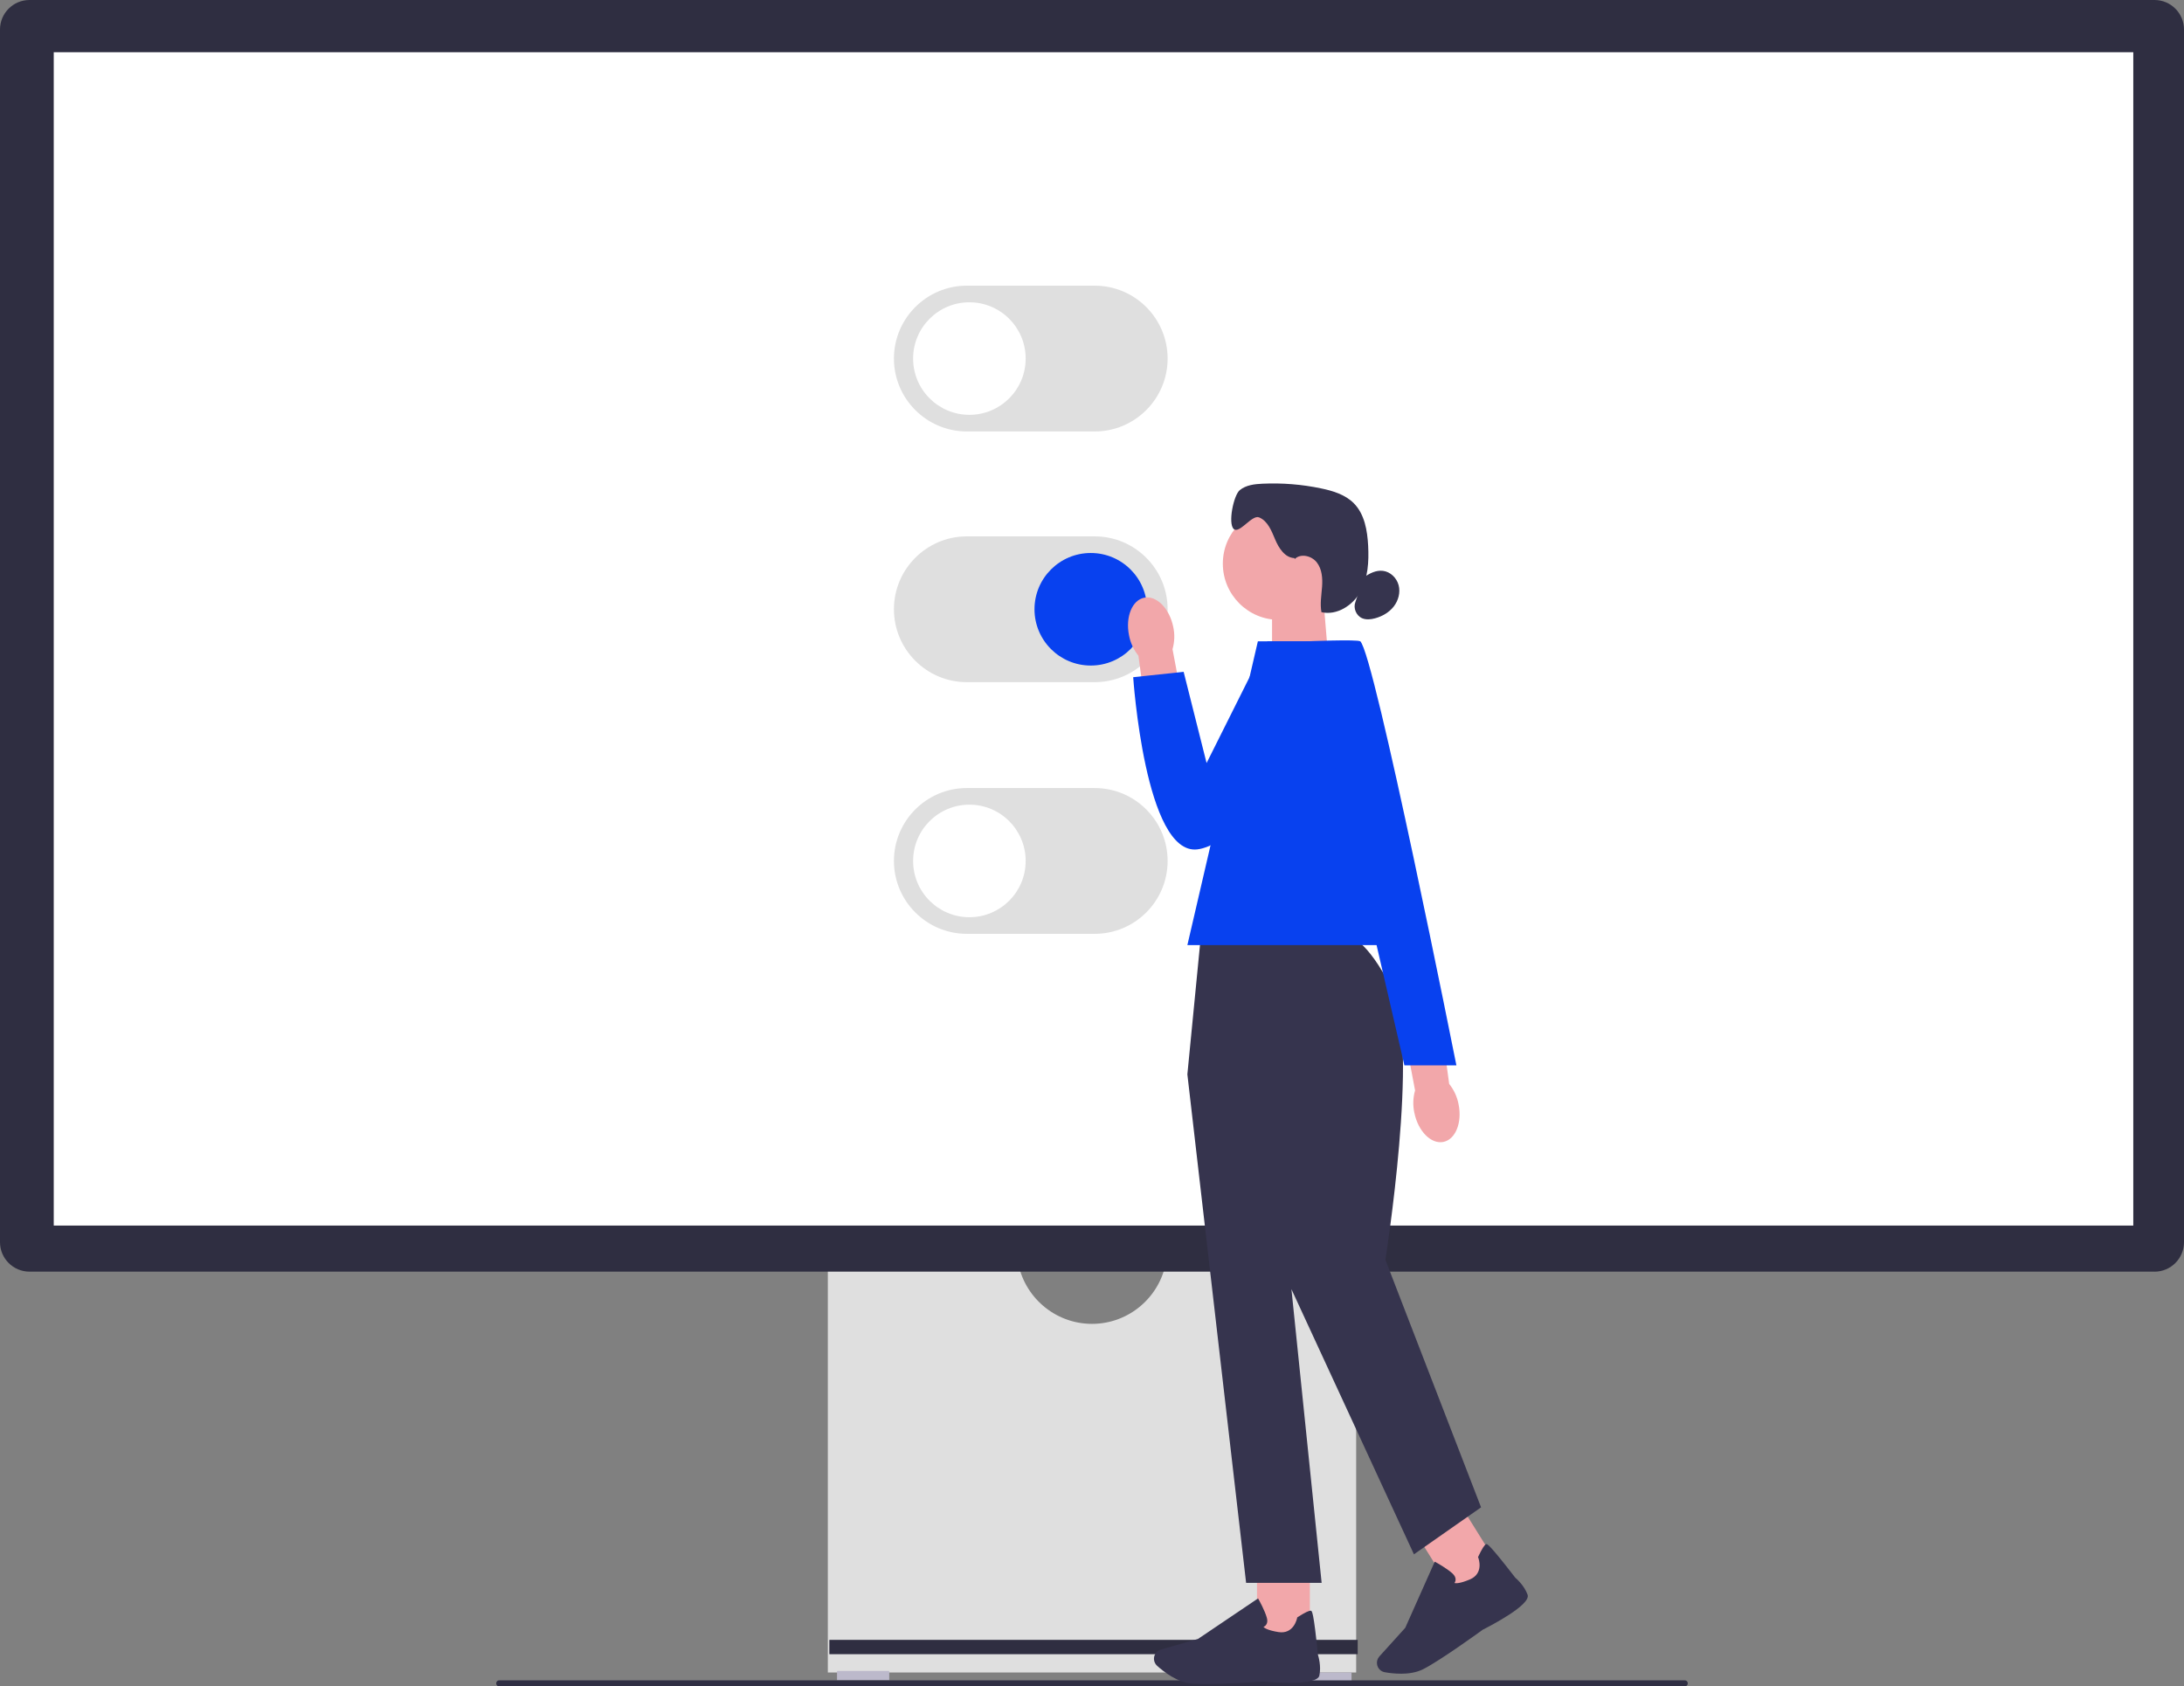 <svg xmlns="http://www.w3.org/2000/svg" xmlns:xlink="http://www.w3.org/1999/xlink" width="655.86" height="506.44" viewBox="0 0 655.86 506.44"><rect x="0" y="0" width="655.86" height="506.44" fill="#808080" stroke="none"/><path d="m350.22,378.66c-1.77,10.71-11.09,18.91-22.29,18.91s-20.53-8.2-22.29-18.91h-57.04v123.61h158.66v-123.61h-57.04,0Z" fill="#dfdfdf" stroke-width="0"/><rect x="251.36" y="501.81" width="15.68" height="2.77" fill="#bcb9cb" stroke-width="0"/><rect x="390.19" y="502.27" width="15.68" height="2.77" fill="#bcb9cb" stroke-width="0"/><rect x="249.06" y="492.47" width="158.66" height="4.3" fill="#2f2e41" stroke-width="0"/><path d="m647.01,381.89H8.85c-4.88,0-8.85-3.97-8.85-8.85V8.85C0,3.97,3.97,0,8.85,0h638.16c4.88,0,8.85,3.97,8.85,8.85v364.2c0,4.88-3.97,8.85-8.85,8.85h0Z" fill="#2f2e41" stroke-width="0"/><rect x="16.14" y="15.68" width="624.49" height="352.37" fill="#fff" stroke-width="0"/><path d="m328.75,129.57h-38.41c-12.07,0-21.89-9.82-21.89-21.89s9.82-21.89,21.89-21.89h38.41c12.07,0,21.89,9.82,21.89,21.89s-9.82,21.89-21.89,21.89Z" fill="#dfdfdf" stroke-width="0"/><circle cx="291.11" cy="107.68" r="16.9" fill="#fff" stroke-width="0"/><path d="m328.75,280.44h-38.41c-12.07,0-21.89-9.82-21.89-21.89s9.82-21.89,21.89-21.89h38.41c12.07,0,21.89,9.82,21.89,21.89s-9.82,21.89-21.89,21.89Z" fill="#dfdfdf" stroke-width="0"/><circle cx="291.11" cy="258.55" r="16.9" fill="#fff" stroke-width="0"/><path d="m328.75,204.86h-38.41c-12.07,0-21.89-9.82-21.89-21.89s9.82-21.89,21.89-21.89h38.41c12.07,0,21.89,9.82,21.89,21.89s-9.82,21.89-21.89,21.89Z" fill="#dfdfdf" stroke-width="0"/><circle cx="327.56" cy="182.97" r="16.9" fill="#0841ef" stroke-width="0"/><path d="m149,505.53c0,.5.4.91.91.91h356.03c.5,0,.91-.4.91-.91s-.4-.91-.91-.91H149.91c-.5,0-.91.4-.91.91Z" fill="#2f2e43" stroke-width="0"/><polygon points="398.94 198.22 382 203.79 382 179.4 397.37 179.4 398.94 198.22" fill="#f2a7aa" stroke-width="0"/><circle cx="384.1" cy="169.27" r="16.88" fill="#f2a7aa" stroke-width="0"/><path d="m388.73,167.6c-2.83-.09-4.68-2.94-5.78-5.55s-2.23-5.6-4.85-6.68c-2.14-.88-5.92,5.07-7.62,3.48-1.76-1.65-.04-10.13,1.83-11.66s4.43-1.82,6.84-1.93c5.88-.27,11.8.2,17.57,1.41,3.57.74,7.24,1.86,9.81,4.44,3.26,3.27,4.09,8.21,4.33,12.82.24,4.72-.03,9.66-2.33,13.79-2.3,4.13-7.1,7.18-11.7,6.12-.46-2.5,0-5.07.19-7.61.18-2.54,0-5.28-1.56-7.31s-4.86-2.82-6.67-1.03" fill="#36344e" stroke-width="0"/><path d="m409.5,173.45c1.69-1.24,3.71-2.27,5.79-2.02,2.25.27,4.14,2.12,4.72,4.31s-.07,4.6-1.46,6.39c-1.39,1.79-3.45,2.97-5.64,3.56-1.26.34-2.65.48-3.85-.03-1.78-.76-2.73-3.03-2.04-4.84" fill="#36344e" stroke-width="0"/><rect x="377.48" y="469.58" width="15.87" height="22.51" fill="#f2a7aa" stroke-width="0"/><path d="m362.02,505.72c-1.67,0-3.15-.04-4.27-.14-4.22-.39-8.24-3.5-10.26-5.32-.91-.82-1.2-2.12-.73-3.24h0c.34-.81,1.02-1.41,1.86-1.65l11.14-3.18,18.04-12.17.2.36c.08.13,1.85,3.32,2.44,5.48.23.82.17,1.5-.18,2.03-.24.37-.57.58-.84.7.33.34,1.35,1.03,4.5,1.54,4.6.73,5.57-4.04,5.61-4.24l.03-.16.14-.09c2.19-1.41,3.54-2.05,4-1.91.29.09.78.23,2.08,13.22.13.41,1.05,3.4.42,6.25-.68,3.11-14.26,2.04-16.97,1.79-.08,0-10.25.73-17.21.73h0Z" fill="#36344e" stroke-width="0"/><rect x="429.82" y="454.38" width="15.87" height="22.51" transform="translate(-180.09 302.19) rotate(-31.95)" fill="#f2a7aa" stroke-width="0"/><path d="m420.65,502.63c-1.86,0-3.57-.22-4.79-.44-1.2-.21-2.14-1.16-2.33-2.37h0c-.14-.86.12-1.73.7-2.38l7.77-8.59,8.86-19.87.36.2c.14.07,3.33,1.84,4.97,3.36.63.58.94,1.19.93,1.82,0,.44-.17.79-.34,1.04.46.12,1.69.16,4.63-1.08,4.29-1.81,2.59-6.37,2.51-6.56l-.06-.15.07-.15c1.11-2.36,1.91-3.61,2.38-3.74.29-.08.78-.21,8.76,10.11.33.27,2.69,2.33,3.67,5.08,1.07,3-11.02,9.27-13.45,10.5-.07.06-12.73,9.26-17.92,11.87-2.06,1.04-4.5,1.36-6.72,1.36h0Z" fill="#36344e" stroke-width="0"/><path d="m405.03,281.31h-44.43l-4.03,41.33,17.64,152.71h22.68l-9.07-88.2,36.79,79.63,20.16-14.11-28.73-74.34s10.26-64.76,2.2-80.89c-8.06-16.13-13.21-16.13-13.21-16.13h0Z" fill="#36344e" stroke-width="0"/><polygon points="427.13 283.83 356.57 283.83 377.74 192.6 408.48 192.6 427.13 283.83" fill="#0841ef" stroke-width="0"/><path id="uuid-7f4403b9-21a6-4777-8daf-6db0c322735b-89-44-52-44-91-153-48-48-105-61-646" d="m339.05,190.81c-1.13-5.55.94-10.62,4.6-11.32,3.67-.7,7.55,3.23,8.68,8.78.48,2.21.41,4.5-.22,6.69l4.46,23.57-11.53,1.82-3.17-23.43c-1.43-1.79-2.4-3.88-2.82-6.11h0Z" fill="#f2a7aa" stroke-width="0"/><path d="m407.73,192.6h-27.11l-18.28,36.55-6.89-27.39-15.15,1.61s3.58,53.52,19.25,51.71,52.2-50.03,48.18-62.48h0Z" fill="#0841ef" stroke-width="0"/><path id="uuid-4f4c8d73-174a-4aab-b932-a11e56a3b943-90-45-53-45-92-154-49-49-106-62-647" d="m438.01,331.62c1.13,5.55-.94,10.62-4.6,11.32-3.67.7-7.55-3.23-8.68-8.78-.48-2.21-.41-4.5.22-6.69l-4.46-23.57,11.53-1.82,3.17,23.43c1.43,1.79,2.4,3.88,2.82,6.11h0Z" fill="#f2a7aa" stroke-width="0"/><path d="m392.28,192.6s15.41-.65,16.21,0c4.2,3.44,28.87,127.34,28.87,127.34h-15.62l-29.45-127.34h0Z" fill="#0841ef" stroke-width="0"/></svg>